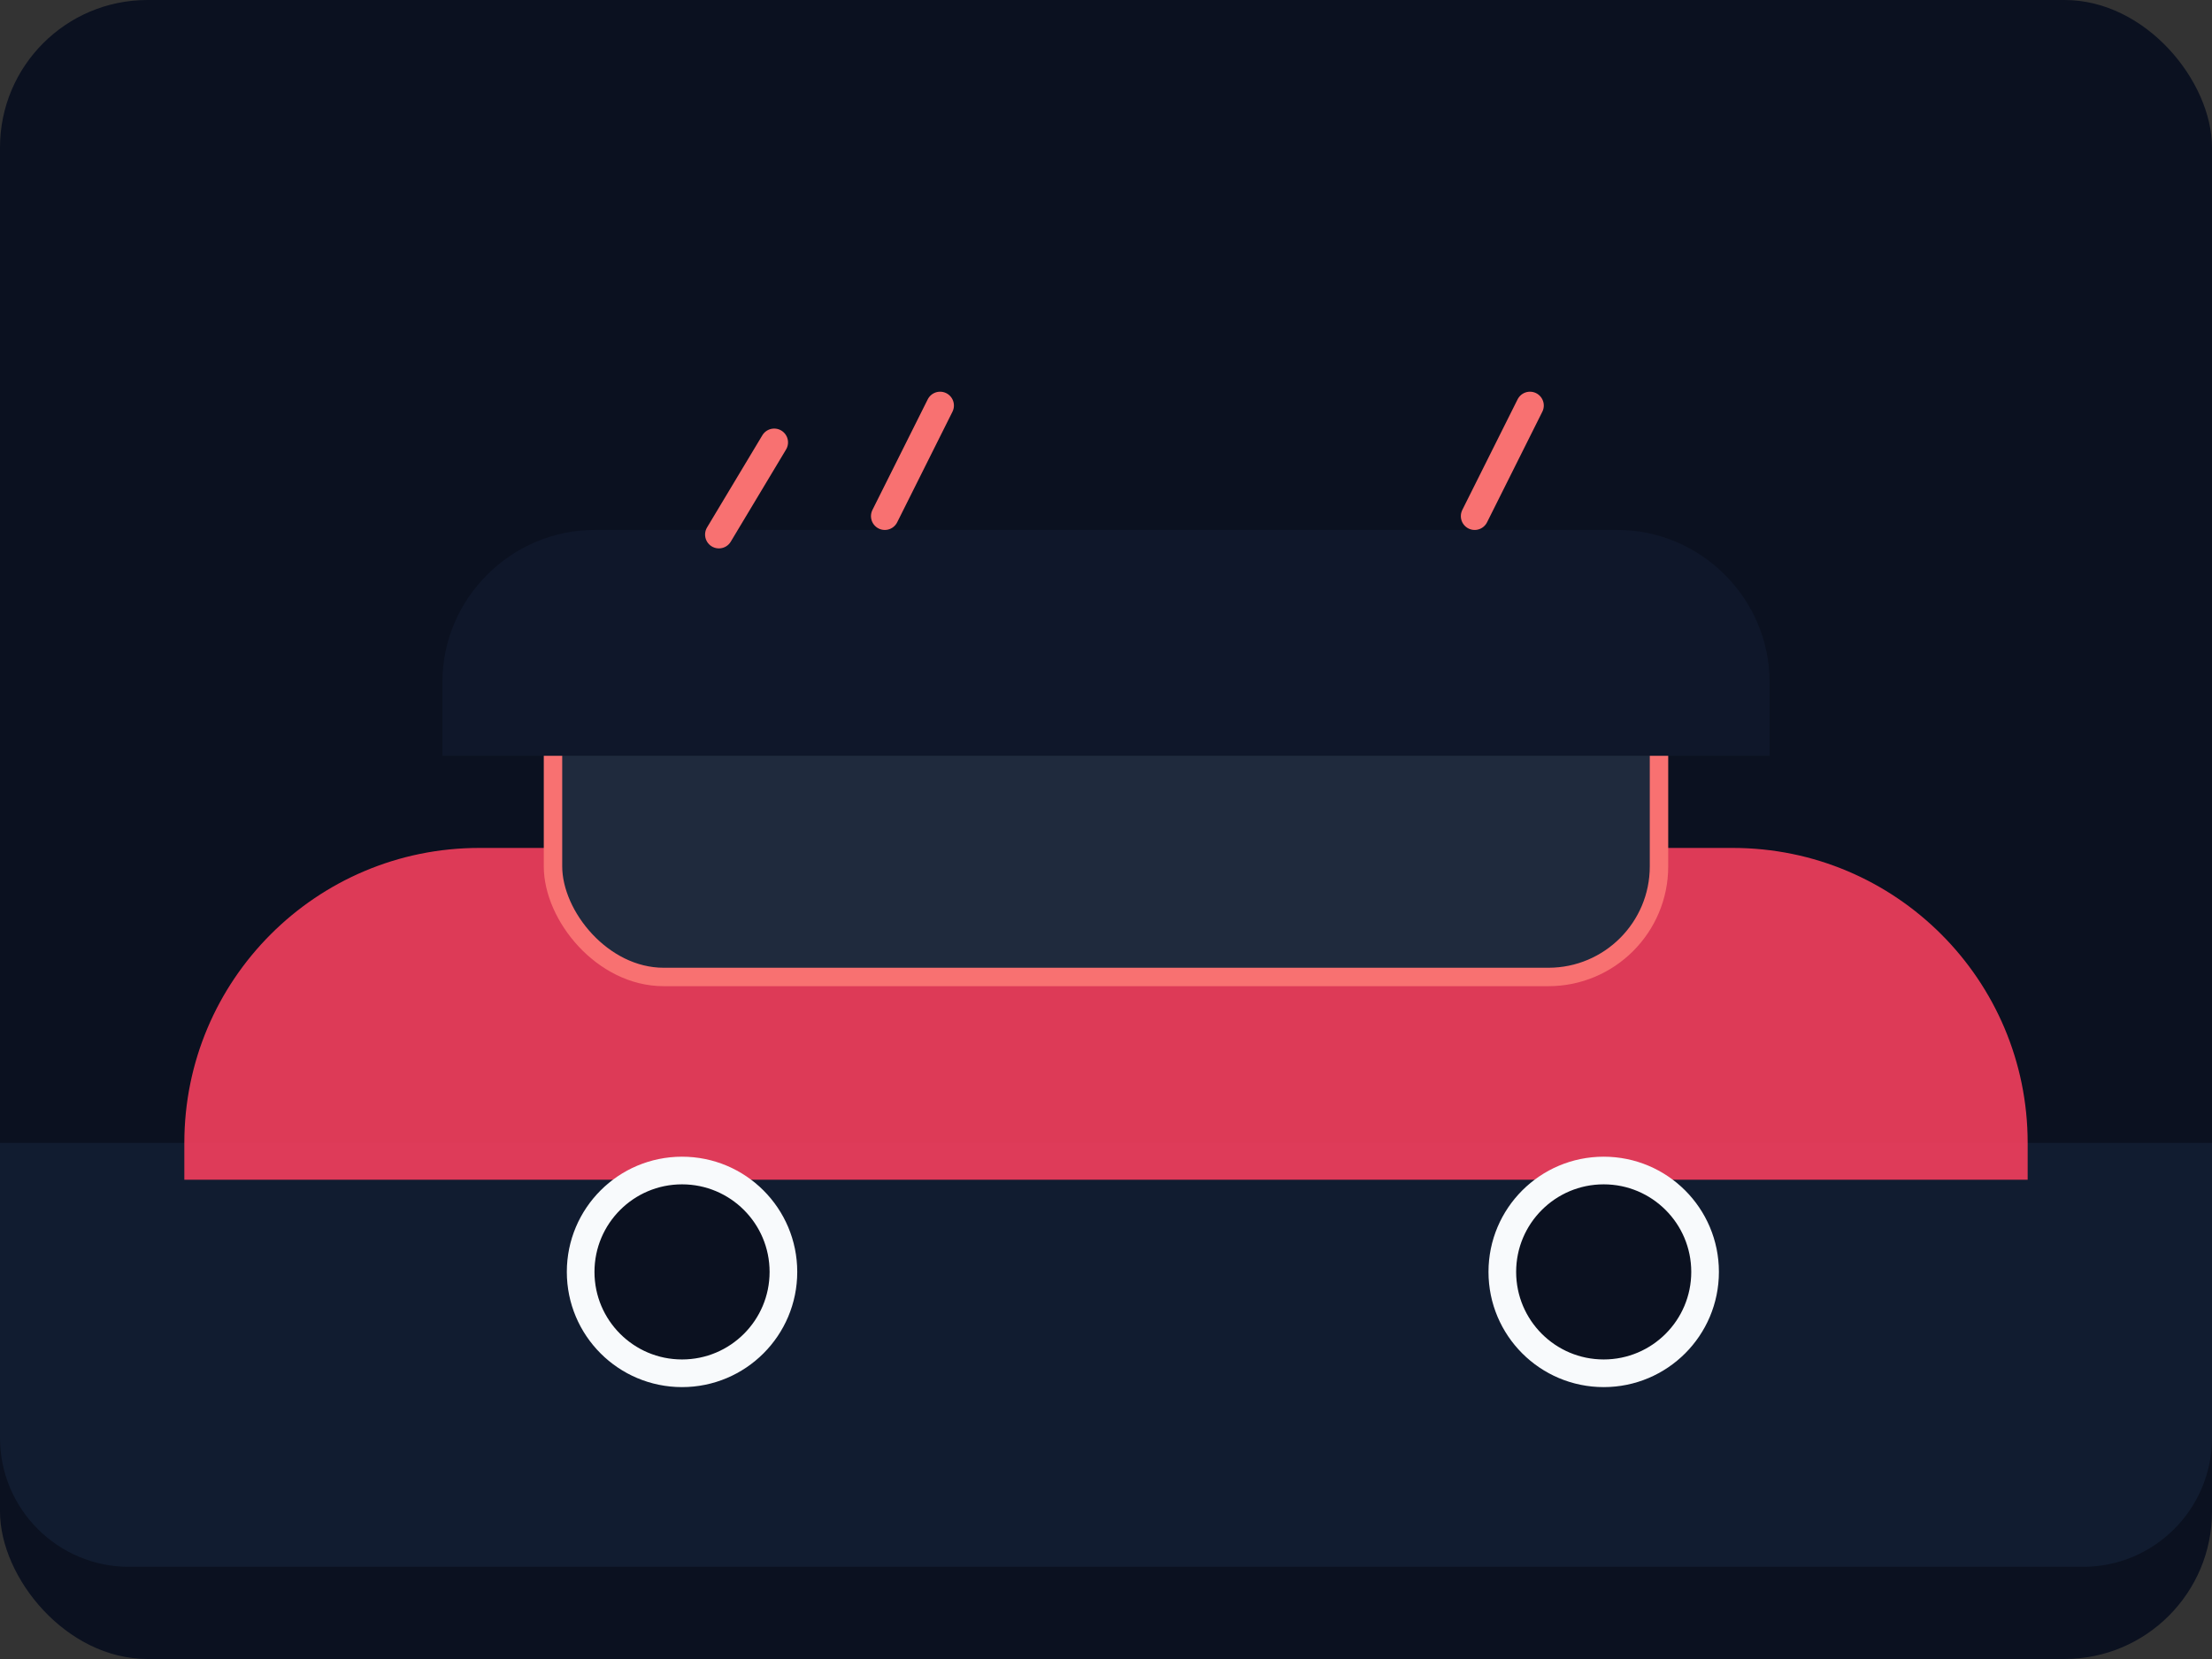<svg width="480" height="360" viewBox="0 0 480 360" fill="none" xmlns="http://www.w3.org/2000/svg">
  <rect x="0" y="0" width="480" height="360" fill="#333333" stroke="none"/>
  <rect width="480" height="360" rx="32" fill="#0B1120"/>
  <path d="M0 248H480V312C480 327.464 467.464 340 452 340H28C12.536 340 0 327.464 0 312V248Z" fill="#111C30"/>
  <path d="M40 248C40 212.654 68.654 184 104 184H376C411.346 184 440 212.654 440 248V256H40V248Z" fill="#F43F5E" fill-opacity="0.9"/>
  <circle cx="148" cy="276" r="22" fill="#0B1120" stroke="#F8FAFC" stroke-width="6"/>
  <circle cx="348" cy="276" r="22" fill="#0B1120" stroke="#F8FAFC" stroke-width="6"/>
  <rect x="120" y="124" width="240" height="88" rx="24" fill="#1F2A3D" stroke="#F87171" stroke-width="4"/>
  <path d="M96 148C96 129.908 110.908 115 129 115H351C369.092 115 384 129.908 384 148V164H96V148Z" fill="#0F172A"/>
  <path d="M156 116L168 96" stroke="#F87171" stroke-width="6" stroke-linecap="round"/>
  <path d="M192 112L204 88" stroke="#F87171" stroke-width="6" stroke-linecap="round"/>
  <path d="M320 112L332 88" stroke="#F87171" stroke-width="6" stroke-linecap="round"/>
</svg>

